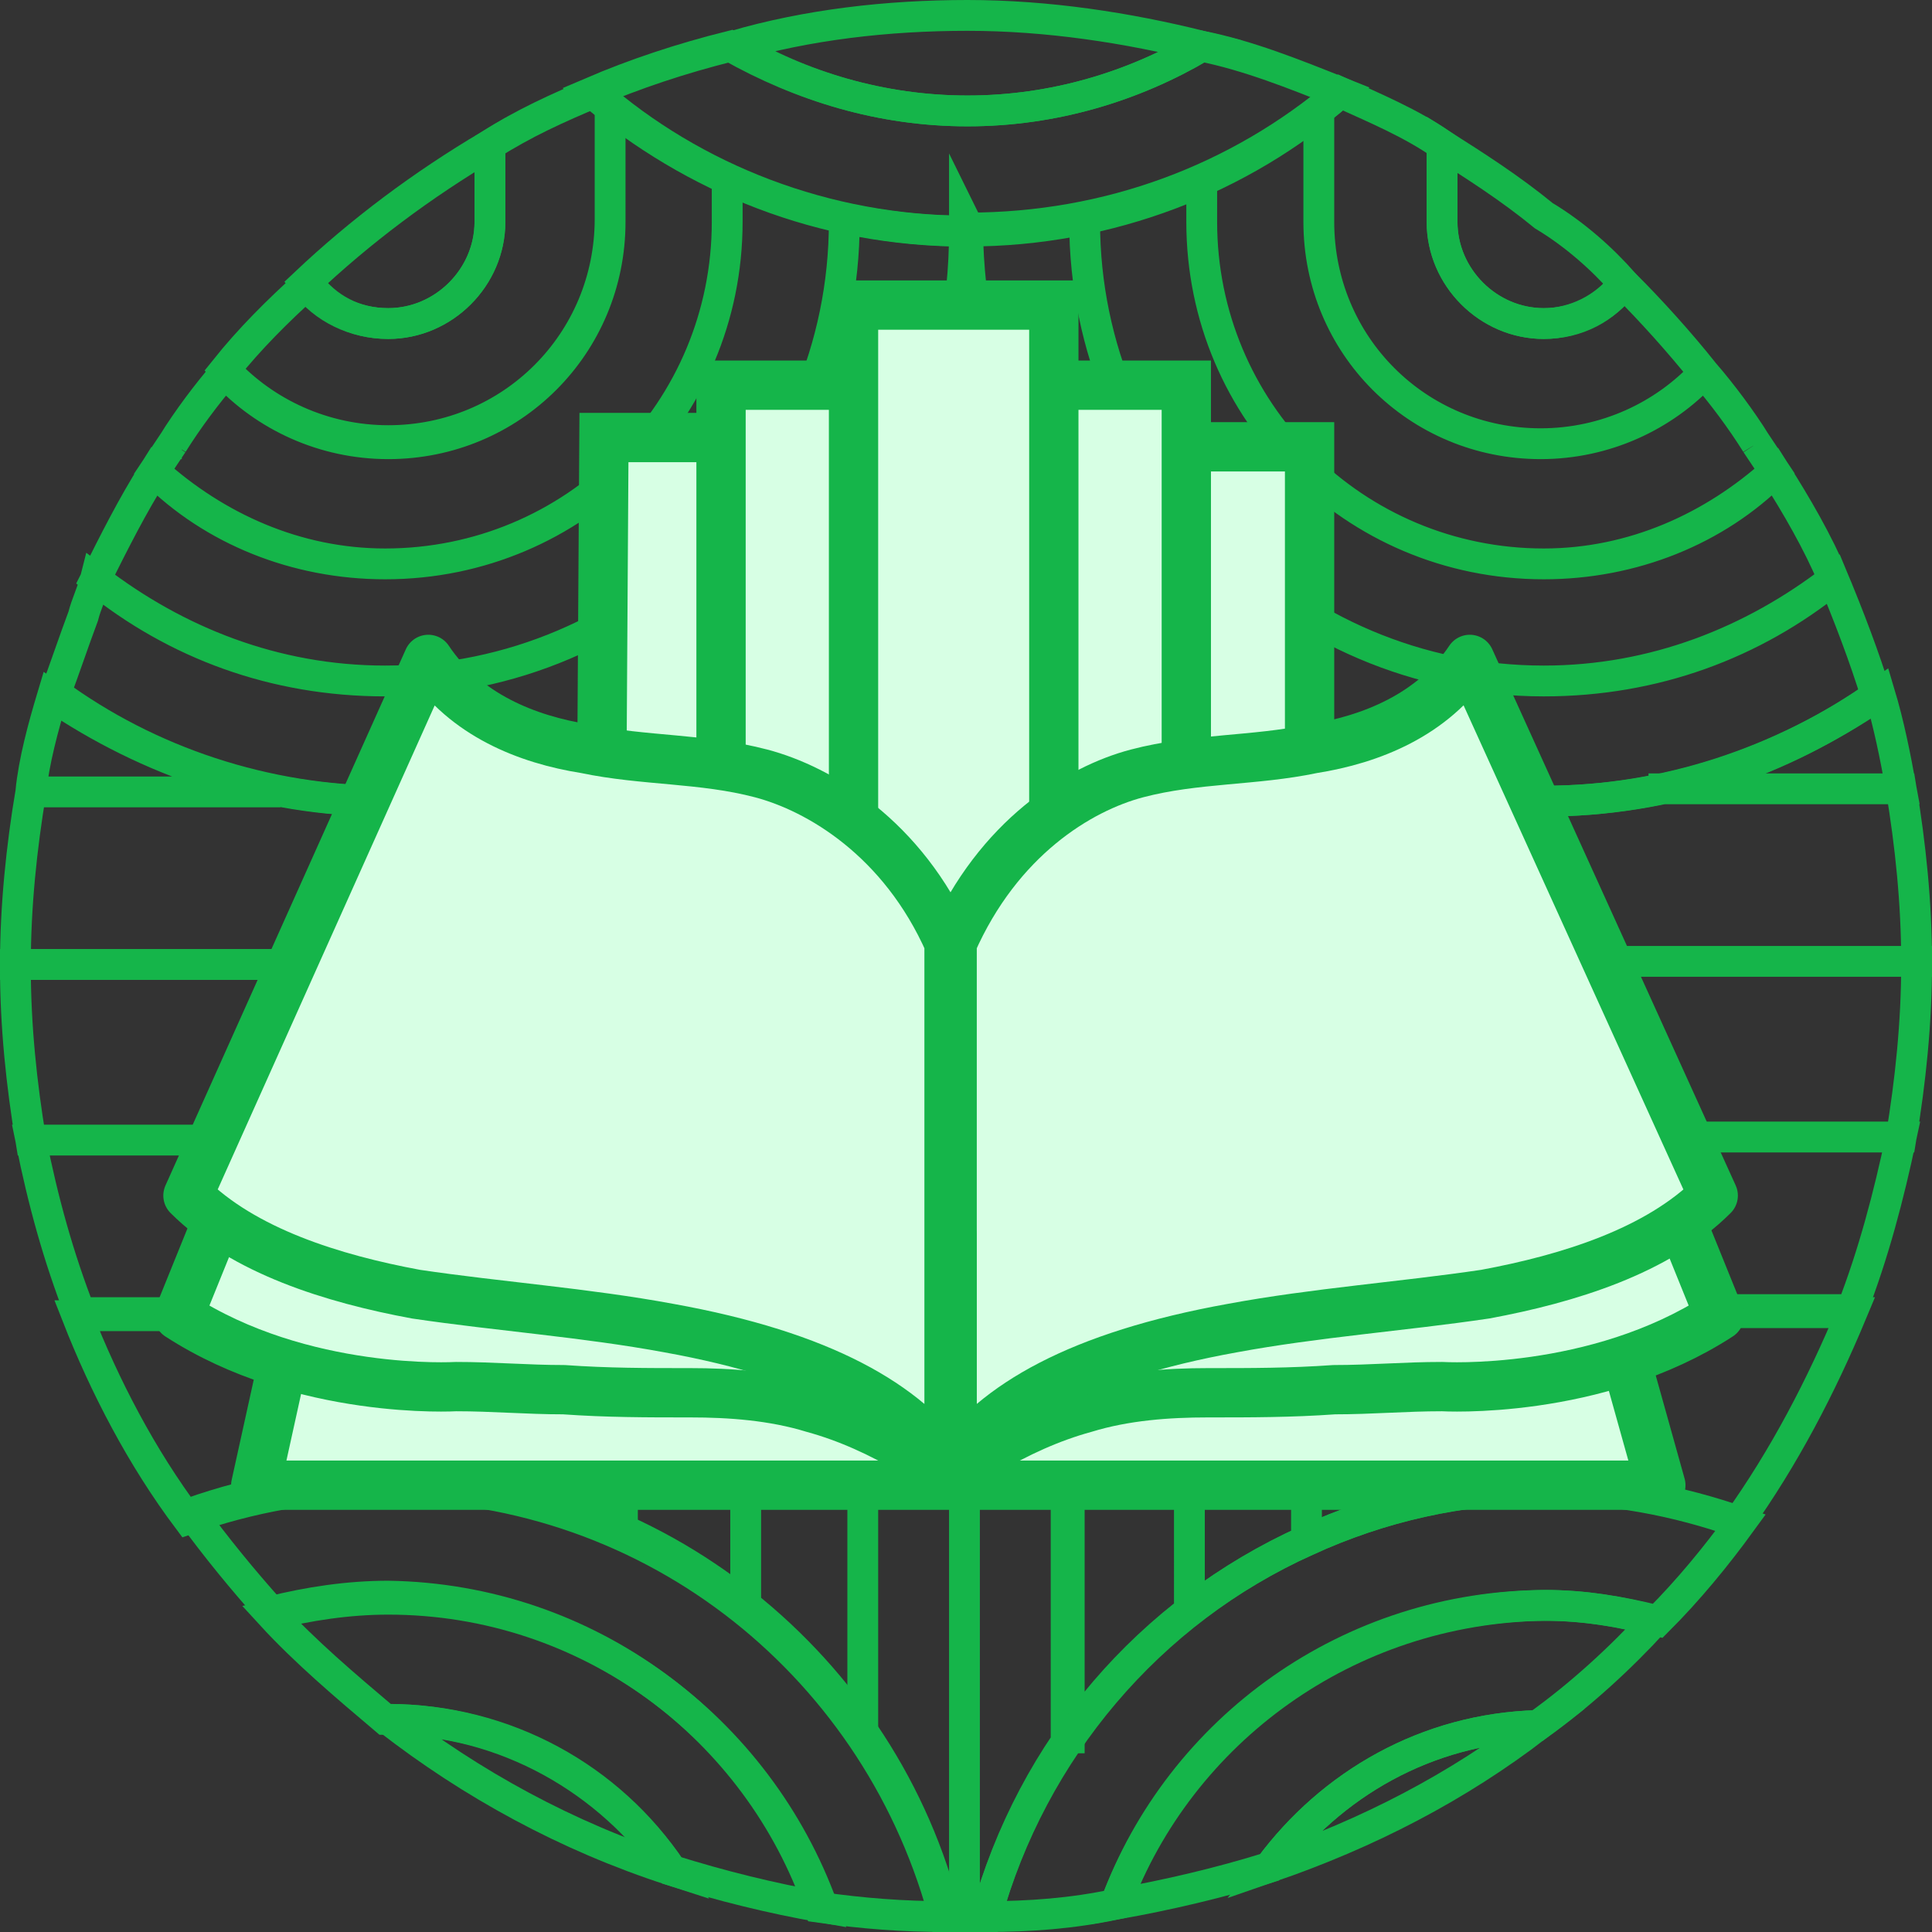 <?xml version="1.0" encoding="utf-8"?>
<!-- Generator: Adobe Illustrator 25.2.1, SVG Export Plug-In . SVG Version: 6.00 Build 0)  -->
<svg version="1.1" xmlns="http://www.w3.org/2000/svg" xmlns:xlink="http://www.w3.org/1999/xlink" x="0px" y="0px"
	 viewBox="0 0 62.7 62.7" style="enable-background:new 0 0 62.7 62.7;" xml:space="preserve">
<rect x="0" y="0" width="62.7" height="62.7" fill="#333333" stroke="none"/>
<style type="text/css">
	.st0{clip-path:url(#SVGID_2_);}
	.st1{fill:none;stroke:#BCBEBE;stroke-miterlimit:10;}
	.st2{fill:#BCBEBE;}
	.st3{fill:#F2F2F2;stroke:#BCBEBE;stroke-width:3;stroke-miterlimit:10;}
	.st4{fill:none;stroke:#BCBEBE;stroke-width:2;stroke-linecap:round;stroke-miterlimit:10;}
	.st5{fill:none;stroke:#BCBEBE;stroke-width:3;stroke-miterlimit:10;}
	.st6{fill:none;stroke:#15B54A;stroke-width:0.182;stroke-miterlimit:10;}
	.st7{fill:#15B54A;}
	.st8{fill:none;stroke:#15B54A;stroke-width:0.364;stroke-miterlimit:10;}
	.st9{clip-path:url(#SVGID_4_);}
	.st10{fill:#F2F2F2;stroke:#BCBEBE;stroke-width:3;stroke-linejoin:round;stroke-miterlimit:10;}
	.st11{clip-path:url(#SVGID_6_);}
	.st12{clip-path:url(#SVGID_6_);fill:none;stroke:#BCBEBE;stroke-miterlimit:10;}
	.st13{clip-path:url(#SVGID_8_);}
	.st14{fill:#F2F2F2;stroke:#BCBEBE;stroke-miterlimit:10;}
	.st15{fill:none;stroke:#15B54A;stroke-width:0.364;stroke-miterlimit:10;}
	.st16{clip-path:url(#SVGID_10_);}
	
		.st17{fill-rule:evenodd;clip-rule:evenodd;fill:#F2F2F2;stroke:#BCBEBE;stroke-width:3;stroke-linejoin:round;stroke-miterlimit:10;}
	.st18{fill:none;stroke:#BCBEBE;stroke-width:2;stroke-linejoin:round;stroke-miterlimit:10;}
	.st19{fill:none;stroke:#BCBEBE;stroke-width:3;stroke-linecap:round;stroke-linejoin:round;stroke-miterlimit:10;}
	.st20{fill:#F2F2F2;}
	.st21{fill:none;stroke:#BCBEBE;stroke-width:3;stroke-linejoin:round;stroke-miterlimit:10;}
	.st22{fill:none;stroke:#15B54A;stroke-miterlimit:10;}
	.st23{clip-path:url(#SVGID_12_);}
	.st24{clip-path:url(#SVGID_14_);}
	.st25{fill:#D7FFE4;stroke:#15B54A;stroke-width:3;stroke-miterlimit:10;}
	.st26{fill:none;stroke:#15B54A;stroke-width:2;stroke-linecap:round;stroke-miterlimit:10;}
	.st27{fill:none;stroke:#15B54A;stroke-width:3;stroke-miterlimit:10;}
	.st28{clip-path:url(#SVGID_16_);}
	.st29{clip-path:url(#SVGID_18_);}
	.st30{fill:#D7FFE4;stroke:#15B54A;stroke-width:3;stroke-linejoin:round;stroke-miterlimit:10;}
	.st31{clip-path:url(#SVGID_20_);}
	.st32{clip-path:url(#SVGID_20_);fill:none;stroke:#BCBEBE;stroke-miterlimit:10;}
	.st33{clip-path:url(#SVGID_22_);}
	.st34{clip-path:url(#SVGID_24_);}
	.st35{clip-path:url(#SVGID_24_);fill:none;stroke:#15B54A;stroke-miterlimit:10;}
	.st36{clip-path:url(#SVGID_26_);}
	.st37{fill:#D7FFE4;}
	.st38{clip-path:url(#SVGID_28_);}
	.st39{clip-path:url(#SVGID_30_);}
	
		.st40{fill-rule:evenodd;clip-rule:evenodd;fill:#D7FFE4;stroke:#15B54A;stroke-width:3;stroke-linejoin:round;stroke-miterlimit:10;}
	.st41{fill:none;stroke:#15B54A;stroke-width:2;stroke-linejoin:round;stroke-miterlimit:10;}
	.st42{fill:none;stroke:#15B54A;stroke-width:3;stroke-linecap:round;stroke-linejoin:round;stroke-miterlimit:10;}
	.st43{fill:none;stroke:#15B54A;stroke-width:3;stroke-linejoin:round;stroke-miterlimit:10;}
	.st44{fill:none;stroke:#15B54A;stroke-width:0.182;stroke-miterlimit:10;}
	.st45{fill:none;stroke:#15B54A;stroke-width:0.503;stroke-miterlimit:10;}
	
		.st46{fill-rule:evenodd;clip-rule:evenodd;fill:#D7FFE4;stroke:#15B54A;stroke-width:0.755;stroke-linejoin:round;stroke-miterlimit:10;}
	.st47{fill:none;stroke:#15B54A;stroke-width:0.755;stroke-miterlimit:10;}
	.st48{fill:none;stroke:#15B54A;stroke-width:0.75;stroke-linecap:round;stroke-linejoin:round;stroke-miterlimit:10;}
	.st49{fill:none;stroke:#15B54A;stroke-width:0.755;stroke-linejoin:round;stroke-miterlimit:10;}
	.st50{fill:none;stroke:#15B54A;stroke-width:0.5;stroke-miterlimit:10;}
	.st51{fill:#D7FFE4;stroke:#15B54A;stroke-width:0.75;stroke-miterlimit:10;}
	.st52{fill:#D7FFE4;stroke:#15B54A;stroke-width:0.75;stroke-linejoin:round;stroke-miterlimit:10;}
	.st53{fill:#F2F2F2;stroke:#BCBEBE;stroke-width:1.6;stroke-miterlimit:10;}
	.st54{clip-path:url(#SVGID_32_);}
	.st55{fill:#D7FFE4;stroke:#15B54A;stroke-width:0.182;stroke-miterlimit:10;}
	.st56{fill:#D7FFE4;stroke:#15B54A;stroke-width:0.546;stroke-miterlimit:10;}
	.st57{fill:#D7FFE4;stroke:#15B54A;stroke-width:0.546;stroke-miterlimit:10;}
	.st58{fill:#D7FFE4;stroke:#15B54A;stroke-width:0.546;stroke-linejoin:round;stroke-miterlimit:10;}
	
		.st59{fill-rule:evenodd;clip-rule:evenodd;fill:#D7FFE4;stroke:#15B54A;stroke-width:0.546;stroke-linejoin:round;stroke-miterlimit:10;}
	.st60{fill:none;stroke:#15B54A;stroke-width:0.546;stroke-miterlimit:10;}
	.st61{fill:none;stroke:#15B54A;stroke-width:0.364;stroke-linejoin:round;stroke-miterlimit:10;}
	.st62{fill:none;stroke:#15B54A;stroke-width:0.546;stroke-linecap:round;stroke-linejoin:round;stroke-miterlimit:10;}
	.st63{fill:none;stroke:#15B54A;stroke-width:0.546;stroke-linejoin:round;stroke-miterlimit:10;}
	.st64{fill:none;stroke:#15B54A;stroke-width:0.364;stroke-linecap:round;stroke-miterlimit:10;}
	.st65{clip-path:url(#SVGID_34_);fill:#D7FFE4;stroke:#15B54A;stroke-miterlimit:10;}
	.st66{fill:#D7FFE4;stroke:#15B54A;stroke-width:1.6;stroke-miterlimit:10;}
	.st67{fill:none;stroke:#15B54A;stroke-linecap:round;stroke-miterlimit:10;}
	.st68{fill:#D7FFE4;stroke:#15B54A;stroke-width:1.6;stroke-linejoin:round;stroke-miterlimit:10;}
	
		.st69{fill-rule:evenodd;clip-rule:evenodd;fill:#D7FFE4;stroke:#15B54A;stroke-width:1.6;stroke-linejoin:round;stroke-miterlimit:10;}
	.st70{fill:none;stroke:#15B54A;stroke-width:1.6;stroke-miterlimit:10;}
	.st71{fill:none;stroke:#15B54A;stroke-width:1.6;stroke-linejoin:round;stroke-miterlimit:10;}
	.st72{fill:none;stroke:#15B54A;stroke-width:1.6;stroke-linecap:round;stroke-linejoin:round;stroke-miterlimit:10;}
	.st73{clip-path:url(#SVGID_36_);}
	.st74{fill:none;stroke:#D7FFE4;stroke-linecap:round;stroke-miterlimit:10;}
	.st75{fill:#F2F2F2;stroke:#BCBEBE;stroke-width:1.6;stroke-linejoin:round;stroke-miterlimit:10;}
	
		.st76{fill-rule:evenodd;clip-rule:evenodd;fill:#F2F2F2;stroke:#BCBEBE;stroke-width:1.807;stroke-linejoin:round;stroke-miterlimit:10;}
	.st77{fill:none;stroke:#BCBEBE;stroke-width:1.807;stroke-miterlimit:10;}
	.st78{fill:none;stroke:#BCBEBE;stroke-width:1.807;stroke-linejoin:round;stroke-miterlimit:10;}
	.st79{fill:none;stroke:#BCBEBE;stroke-width:1.807;stroke-linecap:round;stroke-linejoin:round;stroke-miterlimit:10;}
	.st80{fill:#F2F2F2;stroke:#BCBEBE;stroke-width:1.615;stroke-miterlimit:10;}
	.st81{fill:none;stroke:#BCBEBE;stroke-width:1.615;stroke-miterlimit:10;}
	.st82{fill:#F2F2F2;stroke:#BCBEBE;stroke-width:1.173;stroke-miterlimit:10;}
	.st83{fill:none;stroke:#BCBEBE;stroke-width:1.067;stroke-miterlimit:10;}
	.st84{fill:#FFFFFF;stroke:#BCBEBE;stroke-width:1.067;stroke-miterlimit:10;}
	
		.st85{fill-rule:evenodd;clip-rule:evenodd;fill:#D7FFE4;stroke:#15B54A;stroke-width:1.807;stroke-linejoin:round;stroke-miterlimit:10;}
	.st86{fill:none;stroke:#15B54A;stroke-width:1.807;stroke-miterlimit:10;}
	.st87{fill:none;stroke:#15B54A;stroke-width:1.807;stroke-linejoin:round;stroke-miterlimit:10;}
	.st88{fill:none;stroke:#15B54A;stroke-width:1.807;stroke-linecap:round;stroke-linejoin:round;stroke-miterlimit:10;}
	.st89{fill:#D7FFE4;stroke:#15B54A;stroke-width:1.615;stroke-miterlimit:10;}
	.st90{fill:none;stroke:#15B54A;stroke-width:1.615;stroke-miterlimit:10;}
	.st91{fill:#D7FFE4;stroke:#15B54A;stroke-width:1.173;stroke-miterlimit:10;}
	.st92{fill:none;stroke:#15B54A;stroke-width:1.067;stroke-miterlimit:10;}
	.st93{fill:#FFFFFF;stroke:#15B54A;stroke-width:1.067;stroke-miterlimit:10;}
</style>
<g id="Layer_1">
	<g>
		<g>
			<defs>
				<circle id="SVGID_3_" cx="246.1" cy="-385.3" r="169.5"/>
			</defs>
			<clipPath id="SVGID_2_">
				<use xlink:href="#SVGID_3_"  style="overflow:visible;"/>
			</clipPath>
			<g class="st0">
				<path class="st1" d="M39.8,14.4c0,57,46.2,103.2,103.2,103.2S246.1,71.4,246.1,14.4"/>
				<path class="st1" d="M39.8-5.4c-45.3,0-81.9-36.7-81.9-81.9s36.7-81.9,81.9-81.9s81.9,36.7,81.9,81.9l3,101.8
					c0,10.1,8.2,18.2,18.2,18.2c10.1,0,18.2-8.2,18.2-18.2v-43.3"/>
				<path class="st1" d="M39.8-26.7c-33.5,0-60.7-27.2-60.7-60.7s27.2-60.7,60.7-60.7s60.7,27.2,60.7,60.7l3,101.8
					c0,21.8,17.7,39.5,39.5,39.5s39.5-17.7,39.5-39.5V-6.2"/>
				<path class="st1" d="M39.8-47.9C18-47.9,0.3-65.6,0.3-87.4s17.7-39.5,39.5-39.5s39.5,17.7,39.5,39.5l3,101.8
					c0,33.5,27.2,60.7,60.7,60.7s60.7-27.2,60.7-60.7V6.7"/>
				<path class="st1" d="M39.8-69.2c-10.1,0-18.2-8.2-18.2-18.2s8.2-18.2,18.2-18.2S58-97.4,58-87.4l3,101.8
					c0,45.3,36.7,81.9,81.9,81.9s81.9-36.7,81.9-81.9"/>
				<path class="st1" d="M39.8-87.4V15.8c-57,0-103.2-46.2-103.2-103.2s46.2-103.2,103.2-103.2S143-144.4,143-87.4"/>
			</g>
			<use xlink:href="#SVGID_3_"  style="overflow:visible;fill:none;stroke:#BCBEBE;stroke-width:2;stroke-miterlimit:10;"/>
		</g>
	</g>
	<g>
		<path class="st22" d="M50.1,7L50.1,7c-1.1-0.9-2.2-1.6-3.3-2.3c0,1.4,0,2.5,0,2.5c0,1.8,1.5,3.3,3.3,3.3c1.1,0,2-0.5,2.6-1.3
			C52,8.4,51.1,7.6,50.1,7L50.1,7z"/>
		<path class="st22" d="M12.6,51.9c-1.3,0-2.6,0.2-3.8,0.5c1.1,1.2,2.4,2.3,3.7,3.4c0,0,0,0,0.1,0c3.8,0,7.2,2,9.2,4.9
			c1.6,0.5,3.2,0.9,4.9,1.2C24.6,56.1,19.1,51.9,12.6,51.9z"/>
		<path class="st22" d="M41.2,60.6c3.2-1.1,6.1-2.6,8.7-4.6C46.3,56.1,43.2,57.9,41.2,60.6z"/>
		<path class="st22" d="M36.2,61.8c1.7-0.3,3.4-0.7,5-1.2c2-2.7,5.1-4.5,8.7-4.6c1.4-1,2.7-2.2,3.8-3.4c-1.1-0.3-2.3-0.5-3.6-0.5
			C43.7,52.2,38.3,56.2,36.2,61.8z"/>
		<path class="st22" d="M50.1,48c0-1.9-0.3-3.7-0.8-5.4c0,0,0,0,0,0c0,0,0,0,0,0c-2.3-7.7-9.5-13.3-18-13.3c-3.1,0-6,0.8-8.5,2.1
			c0,0,0,0,0,0c0,0,0,0,0,0c-4.5,2.3-8,6.4-9.5,11.3c0,0,0,0,0,0c0,0,0,0,0,0c-0.5,1.7-0.8,3.5-0.8,5.4c0-1.9,0.3-3.7,0.8-5.4
			c-3.8,0-7.5,0-10.8,0c0.9,2.3,2.1,4.6,3.6,6.6c2-0.7,4.1-1.1,6.4-1.1c8.8,0,16.1,6,18.2,14.2c0.2,0,0.4,0,0.6,0l0,0V48v14.2
			c0.2,0,0.4,0,0.7,0c1.5-5.5,5.3-9.9,10.4-12.2V48c0-6.1-4.9-11.1-11.1-11.1c-6.1,0-11.1,4.9-11.1,11.1v1.7V48
			c0-6.1,4.9-11.1,11.1-11.1c6.1,0,11.1,4.9,11.1,11.1V50c2.4-1.1,5-1.7,7.7-1.7c2.2,0,4.3,0.4,6.3,1.1c1.5-2.1,2.7-4.4,3.7-6.8
			c-3.5,0-7.1,0-10.8,0C49.9,44.3,50.1,46.1,50.1,48z M34.7,56.4V48c0-1.8-1.5-3.3-3.3-3.3S28,46.2,28,48v8.1V48
			c0-1.8,1.5-3.3,3.3-3.3s3.3,1.5,3.3,3.3V56.4z M24.2,48c0-4,3.2-7.2,7.2-7.2c4,0,7.2,3.2,7.2,7.2v4.3V48c0-4-3.2-7.2-7.2-7.2
			C27.4,40.9,24.2,44.1,24.2,48v4V48z M46.3,48.7V48c0-8.2-6.7-14.9-14.9-14.9S16.4,39.8,16.4,48v0.4V48c0-8.2,6.7-14.9,14.9-14.9
			S46.3,39.8,46.3,48V48.7z"/>
		<path class="st22" d="M50.1,26c-10.3,0-18.6-8.3-18.8-18.5c0,0,0,0,0,0s0,0,0,0c0,2.5-0.5,4.8-1.4,6.9c0.9,0,1.8,0,2.7,0
			c-0.9,0-1.8,0-2.7,0c-0.9,2.1-2.1,4-3.7,5.6c3.3,0,6.7,0,10.1,0c-3.4,0-6.8,0-10.1,0c-3.4,3.7-8.3,6-13.7,6c-4,0-7.7-1.3-10.8-3.4
			c-0.3,1-0.6,2.1-0.7,3.1c2.5,0,5.2,0,8.1,0c-2.9,0-5.6,0-8.1,0c-0.3,1.8-0.5,3.7-0.5,5.6c6.3,0,14,0,22.3,0
			c2.6-1.3,5.4-2.1,8.5-2.1c8.5,0,15.6,5.6,18,13.3c3.6,0,7.2,0,10.8,0c0.7-1.8,1.2-3.7,1.6-5.6c-4.9,0-10,0-15.2,0
			c5.2,0,10.3,0,15.2,0c0.3-1.8,0.5-3.7,0.5-5.6c0,0,0,0,0-0.1c-7.2,0-14.7,0-22.3,0c7.5,0,15.1,0,22.3,0c0-1.9-0.2-3.8-0.5-5.6
			c-2.7,0-5.4,0-8.2,0c2.8,0,5.5,0,8.2,0c-0.2-1.1-0.4-2.1-0.7-3.1C57.9,24.7,54.2,26,50.1,26z M16,25.7c9.5,0,20.2,0,30.7,0
			C36.2,25.7,25.5,25.7,16,25.7z"/>
		<path class="st22" d="M42.4,50L42.4,50L42.4,50c-5.1,2.3-8.9,6.8-10.4,12.2c1.4,0,2.8-0.1,4.2-0.4c2.1-5.7,7.6-9.7,14-9.7
			c1.2,0,2.4,0.2,3.6,0.5c1-1,1.9-2.1,2.7-3.2c-2-0.7-4.1-1.1-6.3-1.1C47.4,48.3,44.8,48.9,42.4,50z"/>
		<path class="st22" d="M31.3,7.4C31.3,7.4,31.4,7.4,31.3,7.4C31.4,7.4,31.4,7.4,31.3,7.4c0-0.1,0-0.2,0-0.3
			C31.4,7.3,31.3,7.4,31.3,7.4z"/>
		<path class="st22" d="M22.8,31.3c-8.3,0-16,0-22.3,0c0,0,0,0,0,0.1c0,1.9,0.2,3.8,0.5,5.6c4.5,0,9.6,0,15.2,0
			c-5.6,0-10.7,0-15.2,0c0.4,2,0.9,3.8,1.6,5.6c3.3,0,6.9,0,10.8,0C14.9,37.7,18.3,33.6,22.8,31.3z"/>
		<path class="st22" d="M12.6,10.5c1.8,0,3.3-1.5,3.3-3.3V4.7c-2.2,1.3-4.2,2.8-6,4.5C10.5,10,11.5,10.5,12.6,10.5z"/>
		<path class="st22" d="M12.6,55.8C12.5,55.8,12.5,55.8,12.6,55.8c2.7,2.1,5.8,3.8,9.2,4.9C19.8,57.7,16.4,55.8,12.6,55.8z"/>
		<path class="st22" d="M31.4,7.2c0,0.1,0,0.2,0,0.3c4.6,0,8.9-1.7,12.1-4.5C42,2.4,40.5,1.8,39,1.5c-2.2,1.3-4.8,2.1-7.6,2.1
			S26,2.8,23.7,1.5c-1.6,0.4-3.1,0.9-4.5,1.5c3.3,2.8,7.5,4.5,12.1,4.5C31.3,7.4,31.4,7.3,31.4,7.2z"/>
		<path class="st22" d="M26.3,20C26.3,20,26.3,20,26.3,20C26.3,20,26.3,20,26.3,20c1.5-1.6,2.8-3.5,3.7-5.6c0,0,0,0,0,0c0,0,0,0,0,0
			c0.9-2.1,1.4-4.5,1.4-6.9c-4.6,0-8.9-1.7-12.1-4.5C18.1,3.5,17,4,15.9,4.7v2.5c0,1.8-1.5,3.3-3.3,3.3c-1.1,0-2-0.5-2.6-1.3
			C9,10.1,8.1,11,7.3,12c1.3,1.4,3.2,2.3,5.3,2.3c4,0,7.2-3.2,7.2-7.2V3.4v3.8c0,4-3.2,7.2-7.2,7.2c-2.1,0-4-0.9-5.3-2.3
			c-0.6,0.7-1.2,1.5-1.7,2.3c0.1,0,0.2,0,0.3,0c-0.1,0-0.2,0-0.3,0C5.4,14.7,5.2,15,5,15.3c2,1.8,4.6,3,7.5,3
			c6.1,0,11.1-4.9,11.1-11.1V5.8v1.4c0,6.1-4.9,11.1-11.1,11.1c-2.9,0-5.6-1.1-7.5-3c-0.7,1.1-1.3,2.3-1.9,3.5
			c2.6,2.1,5.8,3.3,9.4,3.3c8.2,0,14.9-6.7,14.9-14.9c0,8.2-6.7,14.9-14.9,14.9c-3.6,0-6.8-1.3-9.4-3.3C3,19.2,2.8,19.6,2.7,20
			c0,0,0,0,0,0c0,0,0,0,0,0c-0.3,0.8-0.6,1.7-0.9,2.5C4.8,24.7,8.6,26,12.6,26C18,26,22.8,23.7,26.3,20z"/>
		<path class="st22" d="M26.6,61.9c1.4,0.2,2.7,0.3,4.1,0.3C28.7,54.1,21.3,48,12.6,48c-2.3,0-4.4,0.4-6.4,1.1
			c0.8,1.1,1.7,2.2,2.6,3.2c1.2-0.3,2.5-0.5,3.8-0.5C19.1,51.9,24.6,56.1,26.6,61.9z"/>
		<path class="st22" d="M50.1,26c4,0,7.7-1.3,10.8-3.4c-0.4-1.3-0.9-2.6-1.4-3.8c-2.6,2.1-5.8,3.3-9.4,3.3
			c-8.2,0-14.9-6.7-14.9-14.9c0,8.2,6.7,14.9,14.9,14.9c3.6,0,6.8-1.3,9.4-3.3c-0.5-1.2-1.2-2.4-1.9-3.5c-2,1.8-4.6,3-7.5,3
			c-6.1,0-11.1-4.9-11.1-11.1V5.8v1.4c0,6.1,4.9,11.1,11.1,11.1c2.9,0,5.6-1.1,7.5-3c-0.2-0.3-0.4-0.6-0.6-0.9c0,0-0.1,0-0.1,0
			c0,0,0.1,0,0.1,0c-0.5-0.8-1.1-1.6-1.7-2.3c-1.3,1.4-3.2,2.3-5.3,2.3c-4,0-7.2-3.2-7.2-7.2V3.4v3.8c0,4,3.2,7.2,7.2,7.2
			c2.1,0,4-0.9,5.3-2.3c-0.8-1-1.7-2-2.6-2.9c-0.6,0.8-1.6,1.3-2.6,1.3c-1.8,0-3.3-1.5-3.3-3.3c0,0,0-1.1,0-2.5
			C45.8,4,44.6,3.5,43.5,3C40.2,5.8,36,7.4,31.4,7.4C31.5,17.7,39.9,26,50.1,26z"/>
		<path class="st22" d="M39,1.5c-2.4-0.6-5-1-7.6-1c-2.6,0-5.2,0.3-7.6,1c2.2,1.3,4.8,2.1,7.6,2.1S36.8,2.8,39,1.5z"/>
	</g>
</g>
<g id="Layer_2">
	<g>
		<g>
			<path class="st7" d="M22.3,27.2h-1.6c-0.2,0-0.3,0.1-0.3,0.3c0,0.2,0.1,0.3,0.3,0.3h1.6c0.2,0,0.3-0.1,0.3-0.3
				C22.7,27.4,22.5,27.2,22.3,27.2z"/>
			<path class="st7" d="M20.7,26.6h1.6c0.2,0,0.3-0.1,0.3-0.3c0-0.2-0.1-0.3-0.3-0.3h-1.6c-0.2,0-0.3,0.1-0.3,0.3
				C20.4,26.5,20.5,26.6,20.7,26.6z"/>
			<path class="st7" d="M41.4,27.2h-1.6c-0.2,0-0.3,0.1-0.3,0.3c0,0.2,0.1,0.3,0.3,0.3h1.6c0.2,0,0.3-0.1,0.3-0.3
				C41.7,27.4,41.6,27.2,41.4,27.2z"/>
			<path class="st7" d="M39.8,26.6h1.6c0.2,0,0.3-0.1,0.3-0.3c0-0.2-0.1-0.3-0.3-0.3h-1.6c-0.2,0-0.3,0.1-0.3,0.3
				C39.4,26.5,39.6,26.6,39.8,26.6z"/>
			<rect x="17.9" y="30.1" class="st66" width="26.5" height="3.3"/>
			<polyline class="st66" points="19.5,30.1 19.6,14.2 23.4,14.2 23.4,30.1 23.4,12.5 27.7,12.5 27.7,30.1 27.7,9.9 34.2,9.9 
				34.2,30.1 34.2,12.5 38.5,12.5 38.5,30.1 38.5,14.5 42.5,14.5 42.5,30.1 			"/>
		</g>
		<g>
			<polygon class="st68" points="8.3,48.2 53.9,48.2 50.6,36.4 10.9,36.4 			"/>
			<g>
				<path class="st68" d="M31,47.8c0.1,0,0.1-0.1,0.1-0.1c0.3-0.2,0.6-0.4,0.9-0.6c1-0.6,2.1-1.1,3.2-1.4c1.3-0.4,2.7-0.5,4-0.5
					c1.4,0,2.7,0,4.1-0.1c1.2,0,2.3-0.1,3.5-0.1c0,0,5,0.3,9-2.3l-3.4-8.4l-21.7,5.8l0,7.6c0,0,0,0.2,0,0.2L31,47.8z"/>
				<path class="st68" d="M36.9,25.1c1.9-0.5,3.8-0.4,5.7-0.8c1.9-0.3,3.9-1.1,5.1-2.9l7.9,17.4c-1.8,1.8-4.7,2.7-7.4,3.2
					c-2.7,0.4-5.5,0.6-8.2,1.1c-5,0.9-7.7,2.5-9.1,4.5V30.6C32.4,27.2,35,25.6,36.9,25.1z"/>
			</g>
			<g>
				<path class="st68" d="M30.6,47.8c-0.1,0-0.1-0.1-0.1-0.1c-0.3-0.2-0.6-0.4-0.9-0.6c-1-0.6-2.1-1.1-3.2-1.4
					c-1.3-0.4-2.7-0.5-4-0.5c-1.4,0-2.7,0-4.1-0.1c-1.2,0-2.3-0.1-3.5-0.1c0,0-5,0.3-9-2.3l3.4-8.4l21.7,5.8l0,7.6c0,0,0,0.2,0,0.2
					L30.6,47.8z"/>
				<path class="st68" d="M24.7,25.1c-1.9-0.5-3.8-0.4-5.7-0.8c-1.9-0.3-3.9-1.1-5.1-2.9L6.1,38.8c1.8,1.8,4.7,2.7,7.4,3.2
					c2.7,0.4,5.5,0.6,8.2,1.1c5,0.9,7.7,2.5,9.1,4.5V30.6C29.3,27.2,26.6,25.6,24.7,25.1z"/>
			</g>
		</g>
	</g>
</g>
</svg>
